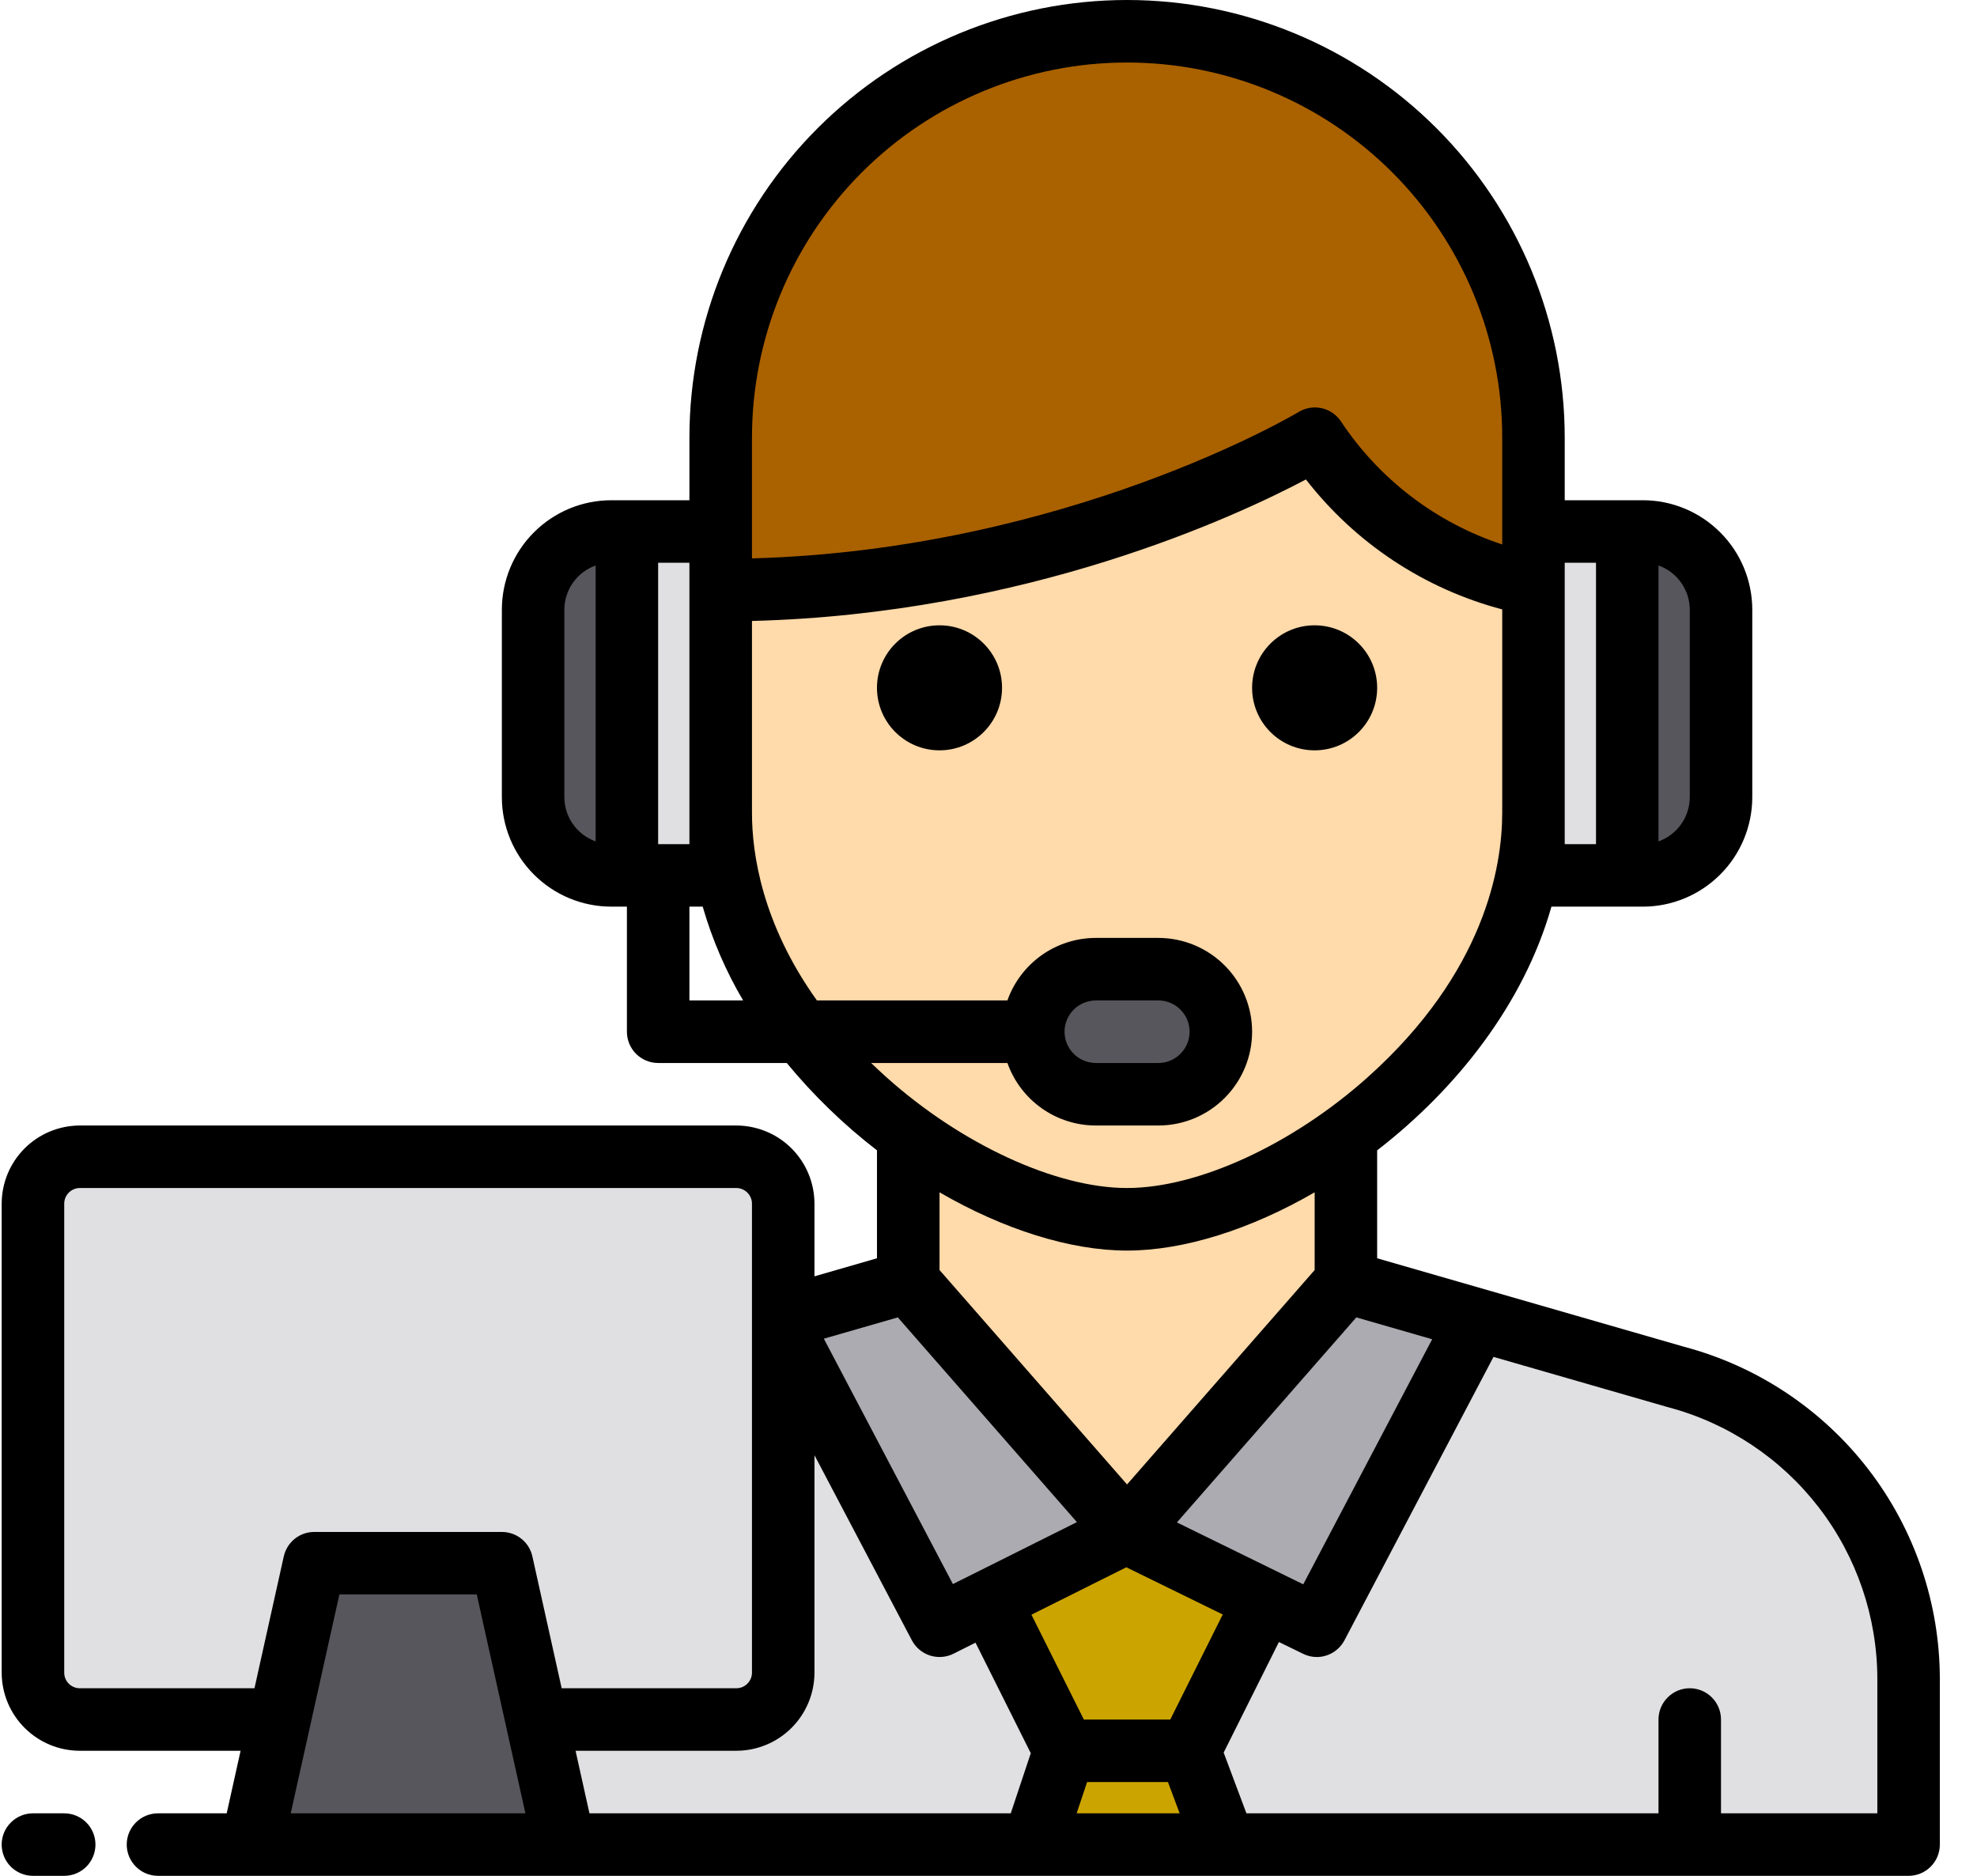 <svg width="39" height="37" viewBox="0 0 39 37" fill="none" xmlns="http://www.w3.org/2000/svg">
<path d="M19.293 31.687L21 34.533L20.384 36.383H6.817L8.867 33.916L10.223 32.285L15.13 26.378L15.45 26.913L18.534 32.066L19.293 31.687Z" fill="#E0E0E2"/>
<path d="M37.65 33.12V36.383H24.161L23.467 34.533L25.181 31.677L25.976 32.067L29.459 26.122L33.053 27.157C34.37 27.504 35.536 28.277 36.368 29.356C37.199 30.434 37.65 31.758 37.65 33.12Z" fill="#E0E0E2"/>
<path d="M26.55 22.387V25.284L22.269 30.177L22.222 30.204L17.917 25.284V22.387C19.351 23.43 20.952 24.05 22.234 24.05C23.516 24.05 25.117 23.43 26.55 22.387Z" fill="#FFDAAA"/>
<path d="M24.084 20.35C24.084 20.512 24.052 20.672 23.99 20.822C23.928 20.972 23.838 21.108 23.723 21.223C23.608 21.337 23.472 21.428 23.323 21.49C23.173 21.552 23.012 21.584 22.851 21.583H21.617C21.29 21.583 20.976 21.453 20.745 21.222C20.514 20.991 20.384 20.677 20.384 20.35C20.384 20.023 20.514 19.709 20.745 19.478C20.976 19.247 21.29 19.117 21.617 19.117H22.851C23.178 19.117 23.491 19.247 23.723 19.478C23.954 19.709 24.084 20.023 24.084 20.35Z" fill="#E0E0E2"/>
<path d="M12.367 10.483H14.217V17.266H12.367V10.483Z" fill="#E0E0E2"/>
<path d="M12.367 10.483V17.266H12.059C11.856 17.266 11.655 17.227 11.469 17.149C11.281 17.072 11.111 16.958 10.968 16.815C10.825 16.672 10.711 16.502 10.634 16.315C10.557 16.128 10.517 15.927 10.517 15.725V12.025C10.517 11.822 10.557 11.622 10.634 11.434C10.711 11.248 10.825 11.078 10.968 10.934C11.111 10.791 11.281 10.678 11.469 10.6C11.655 10.523 11.856 10.483 12.059 10.483H12.367Z" fill="#57565C"/>
<path d="M30.25 10.483H32.1V17.266H30.25V10.483Z" fill="#E0E0E2"/>
<path d="M33.95 12.025V15.725C33.95 15.927 33.911 16.128 33.833 16.315C33.756 16.502 33.642 16.672 33.499 16.815C33.356 16.958 33.186 17.072 32.999 17.149C32.812 17.227 32.611 17.266 32.409 17.266H32.1V10.483H32.409C32.611 10.483 32.812 10.523 32.999 10.6C33.186 10.678 33.356 10.791 33.499 10.934C33.642 11.078 33.756 11.248 33.833 11.434C33.911 11.622 33.95 11.822 33.95 12.025Z" fill="#57565C"/>
<path d="M24.084 20.35C24.084 20.512 24.052 20.672 23.99 20.822C23.928 20.972 23.837 21.108 23.723 21.223C23.608 21.337 23.472 21.428 23.323 21.49C23.173 21.552 23.012 21.584 22.85 21.583H21.617C21.29 21.583 20.976 21.453 20.745 21.222C20.514 20.991 20.384 20.677 20.384 20.35C20.384 20.023 20.514 19.709 20.745 19.478C20.976 19.247 21.29 19.117 21.617 19.117H22.85C23.177 19.117 23.491 19.247 23.722 19.478C23.954 19.709 24.084 20.023 24.084 20.35Z" fill="#57565C"/>
<path d="M22.234 30.217L22.217 30.225L19.293 31.687L18.534 32.067L15.45 26.913L15.13 26.379L15.33 26.138L15.45 25.994L17.917 25.283L22.222 30.203L22.234 30.217Z" fill="#ACABB1"/>
<path d="M29.46 26.122L25.976 32.067L25.181 31.677L22.217 30.225L22.234 30.217L22.269 30.177L26.55 25.283L29.238 26.058L29.46 26.122Z" fill="#ACABB1"/>
<path d="M22.222 30.204L22.269 30.177L22.234 30.217L22.217 30.225L22.199 30.217L22.217 30.207L22.222 30.204Z" fill="#E0E0E2"/>
<path d="M24.161 36.383H20.384L21 34.533H23.467L24.161 36.383Z" fill="#CCA400"/>
<path d="M25.181 31.677L23.467 34.533H21L19.293 31.687L22.217 30.225L25.181 31.677Z" fill="#CCA400"/>
<path d="M25.939 8.653C25.939 8.653 21 11.639 14.217 11.639V16.033C14.222 16.866 14.389 17.69 14.71 18.458C14.99 19.135 15.36 19.771 15.81 20.35C16.187 20.838 16.609 21.291 17.069 21.702C17.34 21.945 17.623 22.173 17.917 22.387C19.351 23.43 20.952 24.05 22.234 24.05C23.516 24.05 25.117 23.43 26.55 22.387C28.566 20.921 30.25 18.62 30.25 16.033V11.528C28.429 11.193 26.939 10.131 25.939 8.653ZM23.723 21.223C23.608 21.337 23.472 21.428 23.323 21.49C23.173 21.552 23.012 21.584 22.85 21.583H21.617C21.29 21.583 20.976 21.453 20.745 21.222C20.514 20.991 20.384 20.677 20.384 20.35C20.384 20.023 20.514 19.709 20.745 19.478C20.976 19.247 21.29 19.117 21.617 19.117H22.85C23.094 19.117 23.333 19.189 23.535 19.325C23.738 19.46 23.896 19.653 23.99 19.878C24.083 20.104 24.108 20.352 24.06 20.591C24.013 20.83 23.895 21.05 23.723 21.223Z" fill="#FFDAAA"/>
<path d="M30.25 8.633V11.528C28.429 11.193 26.939 10.131 25.939 8.653C25.939 8.653 21 11.64 14.217 11.64V8.633C14.217 6.507 15.062 4.468 16.565 2.965C18.069 1.461 20.108 0.617 22.234 0.617C24.36 0.617 26.399 1.461 27.902 2.965C29.406 4.468 30.25 6.507 30.25 8.633Z" fill="#AA6100"/>
<path d="M10.585 33.917H14.525C14.771 33.917 15.006 33.819 15.179 33.646C15.353 33.472 15.45 33.237 15.45 32.992V23.742C15.45 23.497 15.353 23.261 15.179 23.088C15.006 22.914 14.771 22.817 14.525 22.817H1.575C1.33 22.817 1.095 22.914 0.921 23.088C0.748 23.261 0.65 23.497 0.65 23.742V32.992C0.65 33.237 0.748 33.472 0.921 33.646C1.095 33.819 1.33 33.917 1.575 33.917H10.585Z" fill="#E0E0E2"/>
<path d="M11.133 36.383H4.967L6.2 30.834H9.9L11.133 36.383Z" fill="#57565C"/>
<path d="M18.534 14.8C19.215 14.8 19.767 14.248 19.767 13.567C19.767 12.886 19.215 12.334 18.534 12.334C17.852 12.334 17.3 12.886 17.3 13.567C17.3 14.248 17.852 14.8 18.534 14.8Z" fill="black"/>
<path d="M25.933 14.8C26.615 14.8 27.167 14.248 27.167 13.567C27.167 12.886 26.615 12.334 25.933 12.334C25.252 12.334 24.7 12.886 24.7 13.567C24.7 14.248 25.252 14.8 25.933 14.8Z" fill="black"/>
<path d="M33.217 26.563L27.167 24.819V22.69C28.731 21.482 30.061 19.801 30.605 17.883H32.409C32.981 17.883 33.529 17.655 33.934 17.25C34.339 16.846 34.566 16.297 34.567 15.725V12.025C34.566 11.453 34.339 10.904 33.934 10.5C33.529 10.095 32.981 9.867 32.409 9.867H30.867V8.633C30.867 6.344 29.957 4.148 28.338 2.529C26.719 0.91 24.523 0 22.233 0C19.944 0 17.748 0.91 16.129 2.529C14.51 4.148 13.6 6.344 13.6 8.633V9.867H12.059C11.486 9.867 10.938 10.095 10.533 10.5C10.128 10.904 9.901 11.453 9.9 12.025V15.725C9.901 16.297 10.128 16.846 10.533 17.25C10.938 17.655 11.486 17.883 12.059 17.883H12.367V20.35C12.367 20.514 12.432 20.671 12.547 20.786C12.663 20.902 12.82 20.967 12.983 20.967H15.52C16.047 21.606 16.644 22.184 17.3 22.69V24.819L16.067 25.175V23.742C16.066 23.333 15.904 22.941 15.615 22.652C15.326 22.363 14.934 22.201 14.525 22.2H1.575C1.166 22.201 0.774 22.363 0.485 22.652C0.196 22.941 0.034 23.333 0.033 23.742V32.992C0.034 33.401 0.196 33.792 0.485 34.081C0.774 34.37 1.166 34.533 1.575 34.533H4.746L4.472 35.767H3.117C2.953 35.767 2.796 35.832 2.681 35.947C2.565 36.063 2.5 36.22 2.5 36.383C2.5 36.547 2.565 36.704 2.681 36.819C2.796 36.935 2.953 37 3.117 37H37.65C37.814 37 37.971 36.935 38.086 36.819C38.202 36.704 38.267 36.547 38.267 36.383V33.12C38.266 31.624 37.771 30.169 36.858 28.983C35.944 27.797 34.664 26.946 33.217 26.563ZM32.717 11.154C32.897 11.218 33.053 11.336 33.163 11.492C33.274 11.648 33.333 11.834 33.334 12.025V15.725C33.333 15.916 33.274 16.102 33.163 16.258C33.053 16.414 32.897 16.532 32.717 16.596V11.154ZM30.867 11.1H31.484V16.65H30.867V11.1ZM11.75 16.596C11.57 16.532 11.414 16.414 11.304 16.258C11.193 16.102 11.134 15.916 11.133 15.725V12.025C11.134 11.834 11.193 11.648 11.304 11.492C11.414 11.336 11.57 11.218 11.75 11.154V16.596ZM28.252 26.416L25.709 31.25L23.217 30.029L26.756 25.985L28.252 26.416ZM22.233 29.28L18.534 25.051V23.518C19.796 24.249 21.113 24.667 22.233 24.667C23.354 24.667 24.671 24.249 25.934 23.518V25.051L22.233 29.28ZM14.834 8.633C14.834 6.671 15.613 4.789 17.001 3.401C18.389 2.013 20.271 1.233 22.233 1.233C24.196 1.233 26.078 2.013 27.466 3.401C28.854 4.789 29.634 6.671 29.634 8.633V10.739C28.329 10.309 27.208 9.453 26.45 8.308C26.361 8.177 26.226 8.085 26.071 8.051C25.917 8.017 25.755 8.044 25.62 8.125C25.574 8.154 21.053 10.843 14.834 11.014V8.633ZM12.983 11.1H13.6V16.65H12.983V11.1ZM13.6 19.733V17.883H13.862C14.049 18.531 14.317 19.153 14.659 19.733H13.6ZM17.185 20.967H19.873C20.001 21.327 20.237 21.639 20.549 21.86C20.862 22.081 21.235 22.2 21.617 22.2H22.85C23.341 22.2 23.811 22.005 24.158 21.658C24.505 21.311 24.7 20.841 24.7 20.35C24.7 19.859 24.505 19.389 24.158 19.042C23.811 18.695 23.341 18.5 22.85 18.5H21.617C21.235 18.5 20.862 18.619 20.549 18.84C20.237 19.061 20.001 19.373 19.873 19.733H16.115C15.03 18.216 14.834 16.833 14.834 16.033V12.248C20.249 12.109 24.379 10.189 25.762 9.457C26.737 10.713 28.097 11.614 29.634 12.02V16.033C29.634 17.093 29.29 19.178 26.986 21.243C25.502 22.573 23.636 23.433 22.233 23.433C20.831 23.433 18.965 22.573 17.481 21.243C17.378 21.151 17.28 21.058 17.185 20.967ZM21 20.35C21 20.187 21.066 20.03 21.181 19.914C21.297 19.799 21.453 19.734 21.617 19.733H22.85C23.014 19.733 23.171 19.798 23.286 19.914C23.402 20.03 23.467 20.186 23.467 20.35C23.467 20.514 23.402 20.671 23.286 20.786C23.171 20.902 23.014 20.967 22.85 20.967H21.617C21.453 20.966 21.297 20.901 21.181 20.786C21.066 20.67 21 20.514 21 20.35ZM17.711 25.985L21.244 30.023L18.798 31.245L16.252 26.405L17.711 25.985ZM5.735 35.767L6.119 34.042V34.041L6.695 31.45H9.405L9.981 34.041V34.042L10.365 35.767H5.735ZM11.08 33.3L10.502 30.699C10.472 30.562 10.396 30.44 10.286 30.352C10.177 30.264 10.04 30.217 9.9 30.217H6.2C6.06 30.217 5.924 30.264 5.814 30.352C5.705 30.44 5.629 30.562 5.598 30.699L5.02 33.3H1.575C1.493 33.3 1.415 33.268 1.357 33.21C1.299 33.152 1.267 33.074 1.267 32.992V23.742C1.267 23.66 1.299 23.582 1.357 23.524C1.415 23.466 1.493 23.433 1.575 23.433H14.525C14.607 23.433 14.685 23.466 14.743 23.524C14.801 23.582 14.834 23.66 14.834 23.742V32.992C14.834 33.074 14.801 33.152 14.743 33.21C14.685 33.268 14.607 33.3 14.525 33.3H11.08ZM19.939 35.767H11.628L11.354 34.533H14.525C14.934 34.533 15.326 34.37 15.615 34.081C15.904 33.792 16.066 33.401 16.067 32.992V28.703L17.988 32.354C18.063 32.496 18.191 32.604 18.345 32.654C18.498 32.703 18.665 32.691 18.809 32.619L19.244 32.401L20.334 34.581L19.939 35.767ZM21.239 35.767L21.445 35.15H23.04L23.271 35.767H21.239ZM23.086 33.917H21.381L20.347 31.849L22.219 30.914L24.121 31.845L23.086 33.917ZM37.034 35.767H33.95V33.917C33.95 33.753 33.885 33.596 33.77 33.481C33.654 33.365 33.497 33.3 33.334 33.3C33.17 33.3 33.013 33.365 32.898 33.481C32.782 33.596 32.717 33.753 32.717 33.917V35.767H24.588L24.139 34.569L25.229 32.388L25.705 32.62C25.789 32.662 25.881 32.684 25.975 32.684C26.088 32.684 26.198 32.653 26.294 32.595C26.391 32.537 26.469 32.453 26.522 32.354L29.462 26.764L32.883 27.75C32.887 27.751 32.892 27.752 32.897 27.754C34.082 28.066 35.13 28.762 35.879 29.733C36.627 30.704 37.033 31.895 37.034 33.12V35.767Z" fill="black"/>
<path d="M1.267 35.767H0.65C0.487 35.767 0.33 35.832 0.214 35.948C0.098 36.063 0.033 36.22 0.033 36.384C0.033 36.547 0.098 36.704 0.214 36.82C0.33 36.935 0.487 37 0.65 37H1.267C1.43 37 1.587 36.935 1.703 36.82C1.818 36.704 1.883 36.547 1.883 36.384C1.883 36.22 1.818 36.063 1.703 35.948C1.587 35.832 1.43 35.767 1.267 35.767Z" fill="black"/>
</svg>
